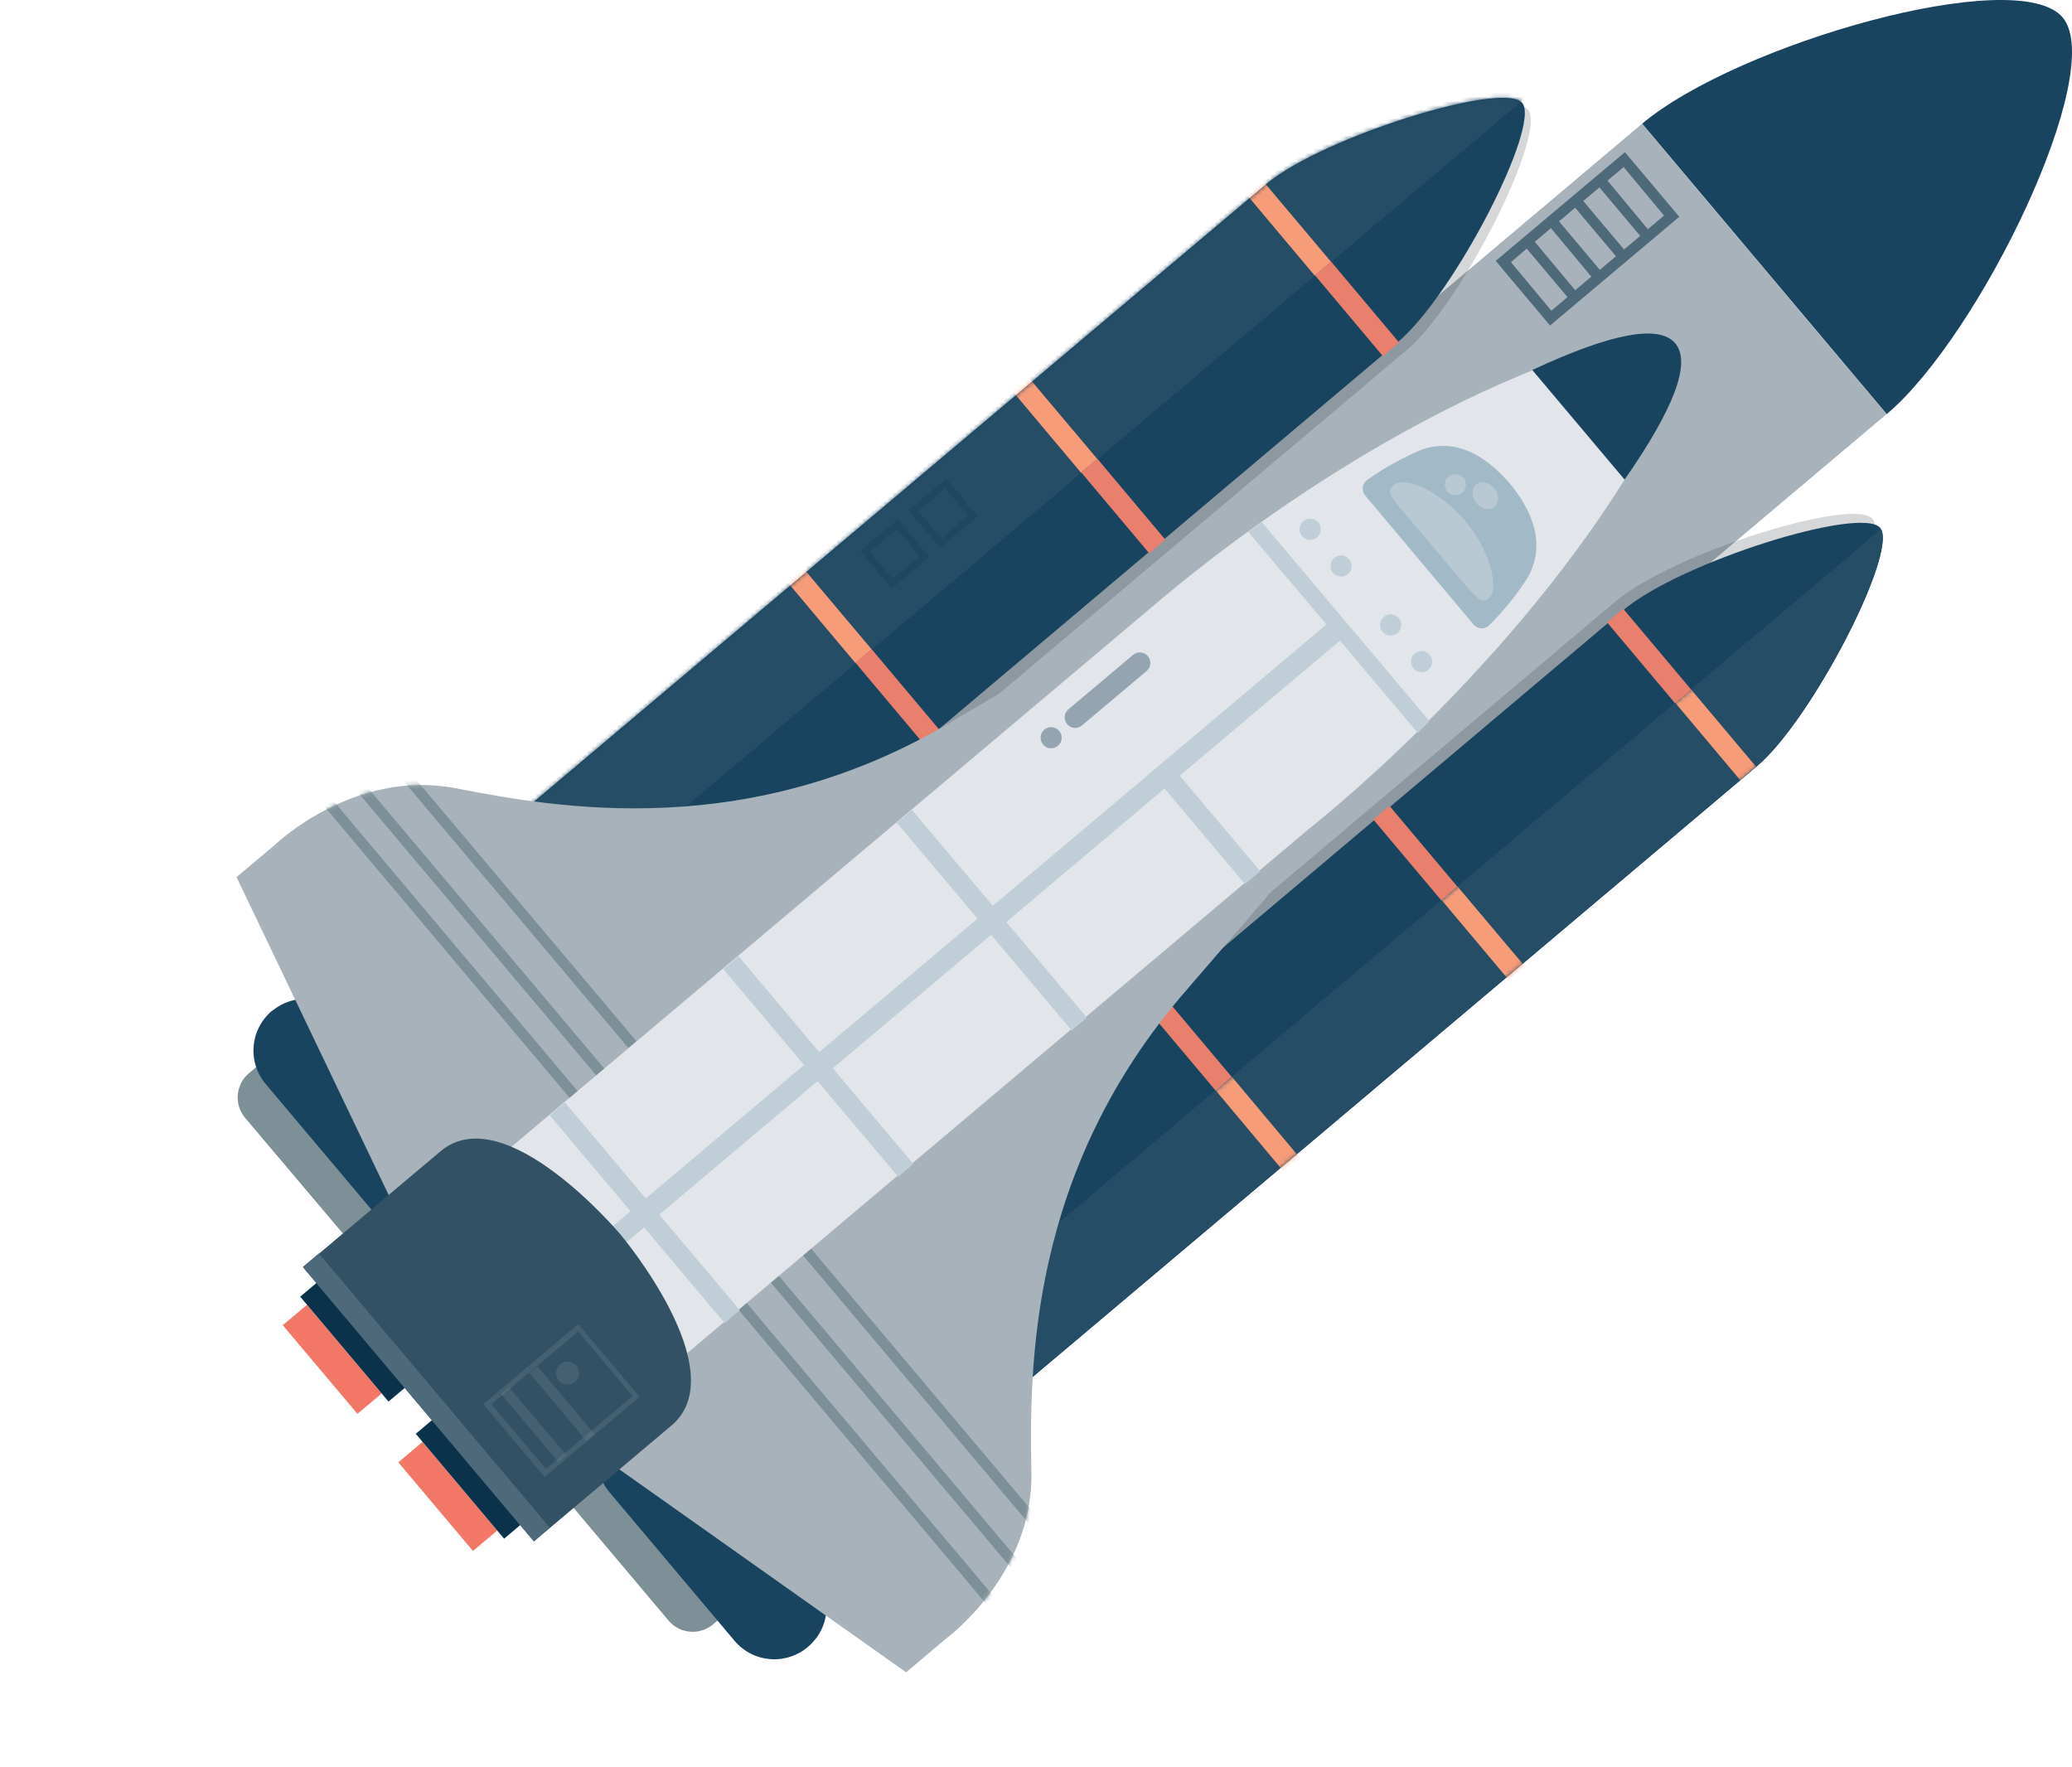 <svg width="482" height="411" viewBox="0 0 482 411" fill="none" xmlns="http://www.w3.org/2000/svg">
<path d="M479.821 4.051C490.324 16.537 460.599 78.042 438.897 96.338L382.002 28.778C404.08 10.181 469.317 -8.415 479.821 4.051Z" fill="#194460"/>
<path d="M381.989 28.779L438.872 96.331L170.729 322.452L113.846 254.9L381.989 28.779Z" fill="#A7B2BA"/>
<path opacity="0.186" d="M355.452 25.506C359.962 30.865 340.026 70.634 327.267 81.408L145.665 234.505L114.061 196.898L295.25 44.177C308.591 32.933 350.924 20.147 355.452 25.506Z" fill="#1C272B"/>
<path opacity="0.186" d="M435.627 120.726C440.024 125.953 419.788 165.346 406.973 176.139L225.427 329.236L194.65 292.682L375.839 139.886C389.16 128.642 431.268 115.498 435.627 120.726Z" fill="#1C272B"/>
<path d="M98.297 335.425L115.66 356.044L110.027 360.794L92.665 340.174L98.297 335.425Z" fill="#F27766"/>
<path d="M71.418 303.526L88.78 324.146L83.148 328.895L65.785 308.276L71.418 303.526Z" fill="#F27766"/>
<path d="M141.174 341.947L132.343 349.469L155.511 376.978C156.133 377.719 156.895 378.33 157.753 378.776C158.612 379.221 159.55 379.493 160.513 379.575C161.477 379.657 162.447 379.548 163.369 379.254C164.29 378.96 165.144 378.487 165.883 377.862L169.096 375.154L141.174 341.947Z" fill="#7D9098"/>
<path d="M143.298 330.101C142.073 331.122 141.063 332.376 140.326 333.791C139.589 335.205 139.139 336.752 139.003 338.341C138.867 339.93 139.046 341.531 139.532 343.05C140.018 344.57 140.799 345.978 141.832 347.193L170.843 381.66C171.867 382.884 173.123 383.894 174.538 384.63C175.954 385.366 177.501 385.814 179.091 385.949C180.681 386.083 182.281 385.902 183.8 385.414C185.319 384.926 186.727 384.142 187.942 383.107C189.166 382.086 190.176 380.832 190.913 379.417C191.65 378.003 192.1 376.456 192.236 374.867C192.373 373.278 192.193 371.677 191.707 370.158C191.222 368.638 190.44 367.23 189.407 366.015L160.265 331.398C158.155 329.045 155.219 327.596 152.069 327.355C148.919 327.113 145.797 328.097 143.354 330.101H143.298Z" fill="#194460"/>
<path d="M61.111 246.953L57.898 249.66C56.407 250.92 55.476 252.721 55.311 254.667C55.145 256.613 55.758 258.546 57.015 260.04L80.258 287.53L89.089 280.009L61.111 246.953Z" fill="#7D9098"/>
<path d="M63.31 235.106C62.084 236.127 61.073 237.38 60.334 238.793C59.595 240.207 59.144 241.753 59.006 243.343C58.867 244.932 59.046 246.533 59.53 248.053C60.014 249.573 60.794 250.982 61.826 252.199L90.987 286.816C92.009 288.039 93.263 289.049 94.677 289.785C96.092 290.52 97.637 290.969 99.225 291.103C100.814 291.238 102.413 291.056 103.93 290.569C105.448 290.081 106.854 289.298 108.067 288.263C109.291 287.242 110.301 285.988 111.038 284.573C111.776 283.159 112.225 281.612 112.362 280.023C112.498 278.434 112.318 276.833 111.832 275.314C111.347 273.794 110.565 272.386 109.533 271.171L80.277 236.404C78.165 234.055 75.23 232.609 72.081 232.368C68.933 232.126 65.812 233.107 63.366 235.106H63.31Z" fill="#194460"/>
<path d="M437.375 122.794C441.772 128.021 421.535 167.414 408.721 178.226L227.175 331.323L196.397 294.75L377.586 141.955C390.908 130.71 432.978 117.586 437.375 122.794Z" fill="#194460"/>
<path d="M437.585 123.102C441.061 129.4 421.31 167.605 408.721 178.227L227.175 331.323L212.021 313.316L437.585 123.102Z" fill="#254D66"/>
<path d="M266.971 234.881L270.729 231.722L286.531 250.525L282.774 253.684L266.971 234.881Z" fill="#E9806E"/>
<path d="M319.47 190.637L323.228 187.459L339.03 206.262L335.272 209.44L319.47 190.637Z" fill="#E9806E"/>
<path d="M373.847 144.776L377.605 141.617L393.407 160.42L389.65 163.579L373.847 144.776Z" fill="#E9806E"/>
<mask id="mask0" mask-type="alpha" maskUnits="userSpaceOnUse" x="212" y="123" width="226" height="209">
<path d="M437.585 123.102C441.061 129.4 421.31 167.605 408.721 178.227L227.175 331.323L212.021 313.316L437.585 123.102Z" fill="#254D66"/>
</mask>
<g mask="url(#mask0)">
<path d="M393.388 160.382L408.533 178.385L404.837 181.502L389.697 163.485L389.762 163.428L393.388 160.382Z" fill="#F69C79"/>
<path d="M335.441 209.29L339.067 206.225L356.316 226.702C355.187 227.889 353.982 229.001 352.709 230.03L335.328 209.346L335.441 209.29Z" fill="#F69C79"/>
<path d="M282.829 253.572L286.587 250.507L303.761 270.984C302.634 272.19 301.429 273.321 300.153 274.368L282.829 253.685V253.572Z" fill="#F69C79"/>
</g>
<path d="M354.099 23.926C349.702 18.699 307.482 31.974 294.667 42.729L113.121 195.845L143.917 232.436L325.106 79.64C338.428 68.396 358.496 29.134 354.099 23.926Z" fill="#194460"/>
<mask id="mask1" mask-type="alpha" maskUnits="userSpaceOnUse" x="113" y="22" width="242" height="211">
<path d="M354.099 23.926C349.702 18.699 307.482 31.974 294.667 42.729L113.121 195.845L143.917 232.436L325.106 79.64C338.428 68.396 358.496 29.134 354.099 23.926Z" fill="#194460"/>
</mask>
<g mask="url(#mask1)">
<path d="M337.264 2.313L354.642 22.97L103.468 234.986L86.091 214.33L337.264 2.313Z" fill="#254D66"/>
<path d="M306.016 63.977L309.643 60.912L292.412 40.454C291.029 41.358 289.711 42.357 288.467 43.444L305.847 64.127L306.016 63.977Z" fill="#F69C79"/>
<path d="M251.639 109.838L255.265 106.773L238.035 86.334C236.671 87.246 235.372 88.251 234.146 89.343L251.526 110.026L251.639 109.838Z" fill="#F69C79"/>
<path d="M199.14 154.12L202.767 151.055L185.518 130.579C184.165 131.5 182.866 132.498 181.628 133.568L199.009 154.252L199.14 154.12Z" fill="#F69C79"/>
</g>
<path d="M214.811 172.98L218.569 169.821L202.767 151.018L199.009 154.177L214.811 172.98Z" fill="#E9806E"/>
<path d="M267.328 128.698L271.086 125.539L255.284 106.736L251.526 109.895L267.328 128.698Z" fill="#E9806E"/>
<path d="M321.705 82.856L325.463 79.678L309.661 60.874L305.903 64.052L321.705 82.856Z" fill="#E9806E"/>
<path d="M218.795 126.31L212.481 118.789L219.997 112.471L226.311 119.993L218.795 126.31Z" stroke="#0B324B" stroke-opacity="0.22" stroke-width="1.608"/>
<path d="M207.558 135.787L201.226 128.266L208.742 121.948L215.074 129.47L207.558 135.787Z" stroke="#0B324B" stroke-opacity="0.22" stroke-width="1.608"/>
<path d="M276.216 230.086C239.106 272.469 239.501 318.725 239.933 342.549C240.365 366.372 220.072 381.189 220.072 381.189L210.79 389.03L134.147 334.783L320.165 177.907L322.382 176.026C312.987 187.534 276.216 230.067 276.216 230.067V230.086Z" fill="#A7B2BA"/>
<mask id="mask2" mask-type="alpha" maskUnits="userSpaceOnUse" x="134" y="176" width="189" height="214">
<path d="M276.216 230.086C239.106 272.469 239.501 318.725 239.933 342.549C240.365 366.372 220.072 381.189 220.072 381.189L210.79 389.03L134.147 334.783L320.165 177.907L322.382 176.026C312.987 187.534 276.216 230.067 276.216 230.067V230.086Z" fill="#A7B2BA"/>
</mask>
<g mask="url(#mask2)">
<path d="M168.526 296.975L232.637 373.111L230.755 374.698L166.644 298.562L168.526 296.975Z" fill="#7D9098"/>
<path d="M176.01 290.651L174.15 292.231L237.34 367.294L239.219 365.714L176.01 290.651Z" fill="#7D9098"/>
<path d="M183.263 284.033L181.384 285.612L244.142 360.13L246.021 358.55L183.263 284.033Z" fill="#7D9098"/>
</g>
<path d="M105.868 183.341C82.475 178.884 64.306 196.221 64.306 196.221L55.023 204.043L95.816 289.278L281.834 132.402L222.984 166.906C174.977 196.334 129.262 187.872 105.868 183.341Z" fill="#A7B2BA"/>
<mask id="mask3" mask-type="alpha" maskUnits="userSpaceOnUse" x="55" y="132" width="227" height="158">
<path d="M105.868 183.341C82.475 178.884 64.306 196.221 64.306 196.221L55.023 204.043L95.816 289.278L281.834 132.402L222.984 166.906C174.977 196.334 129.262 187.872 105.868 183.341Z" fill="#A7B2BA"/>
</mask>
<g mask="url(#mask3)">
<path d="M73.59 181.578L137.265 257.246L135.394 258.823L71.719 183.154L73.59 181.578Z" fill="#7D9098"/>
<path d="M78.041 174.315L76.162 175.894L139.37 250.957L141.249 249.378L78.041 174.315Z" fill="#7D9098"/>
<path d="M85.294 167.696L83.415 169.276L146.172 243.793L148.051 242.214L85.294 167.696Z" fill="#7D9098"/>
</g>
<path d="M379.014 109.895C378.563 110.534 378.075 111.455 377.605 112.095C348.18 158.821 304.325 192.949 304.325 192.949L131.704 338.524L111.355 314.381L368.605 97.616L379.014 109.989V109.895Z" fill="#E2E5EA"/>
<path d="M358.721 85.206C359.717 84.868 360.431 84.529 361.408 84.191L372.325 97.146L114.718 314.4L93.054 288.621L265.919 142.932C266.032 143.083 307.125 105.42 358.853 85.206H358.721Z" fill="#E2E5EA"/>
<path d="M77.336 295.316L97.883 319.717L90.383 326.042L69.836 301.641L77.336 295.316Z" fill="#0B324B"/>
<path d="M104.216 327.214L124.763 351.615L117.263 357.94L96.716 333.539L104.216 327.214Z" fill="#0B324B"/>
<path d="M330.18 130.259L342.806 145.301C343.226 145.798 343.825 146.109 344.473 146.165C345.121 146.222 345.765 146.019 346.264 145.602L346.489 145.395C349.863 142.026 352.862 138.299 355.433 134.283C357.989 129.582 359.341 122.418 351.243 112.49C342.825 102.806 335.554 102.843 330.574 104.667C326.179 106.526 321.996 108.853 318.098 111.606L317.873 111.794C317.625 112 317.42 112.254 317.27 112.54C317.121 112.826 317.029 113.139 317.002 113.461C316.974 113.783 317.01 114.107 317.108 114.414C317.205 114.722 317.363 115.007 317.572 115.254L330.18 130.259Z" fill="#A2B9C8"/>
<path d="M310.112 147.107L313.044 144.625L332.529 167.753C331.608 168.768 330.65 169.501 329.823 170.517L310.112 147.107Z" fill="#C0CED7"/>
<path d="M290.346 123.697C291.511 122.963 292.394 122.23 293.54 121.497L313.044 144.625L310.113 147.107L290.346 123.697Z" fill="#C0CED7"/>
<path d="M272.822 178.529L293.164 202.686L289.629 205.666L269.288 181.51L272.822 178.529Z" fill="#C0CED7"/>
<path d="M232.488 212.573L252.83 236.729L249.295 239.71L228.954 215.554L232.488 212.573Z" fill="#C0CED7"/>
<path d="M212.153 188.407L232.494 212.563L228.96 215.544L208.618 191.388L212.153 188.407Z" fill="#C0CED7"/>
<path d="M192.123 246.603L212.464 270.759L208.93 273.74L188.588 249.584L192.123 246.603Z" fill="#C0CED7"/>
<path d="M171.788 222.437L192.129 246.593L188.595 249.574L168.253 225.418L171.788 222.437Z" fill="#C0CED7"/>
<path d="M151.758 280.633L172.1 304.789L168.565 307.77L148.224 283.613L151.758 280.633Z" fill="#C0CED7"/>
<path d="M131.423 256.467L151.764 280.623L148.23 283.604L127.889 259.447L131.423 256.467Z" fill="#C0CED7"/>
<path d="M311.352 142.906L314.512 146.659L112.722 316.825L109.562 313.073L311.352 142.906Z" fill="#C0CED7"/>
<path d="M70.506 294.751L124.226 358.55L156.168 331.643C171.2 319.007 144.293 287.117 144.293 287.117C144.293 287.117 117.424 255.151 102.449 267.843L70.506 294.751Z" fill="#335165"/>
<path d="M74.179 291.581L127.902 355.379L124.151 358.542L70.429 294.743L74.179 291.581Z" fill="#4E697A"/>
<path d="M304.776 125.596C303.417 125.596 302.315 124.493 302.315 123.133C302.315 121.772 303.417 120.669 304.776 120.669C306.136 120.669 307.238 121.772 307.238 123.133C307.238 124.493 306.136 125.596 304.776 125.596Z" fill="#C0CED7"/>
<path d="M311.973 134.133C310.613 134.133 309.511 133.03 309.511 131.669C309.511 130.309 310.613 129.206 311.973 129.206C313.332 129.206 314.434 130.309 314.434 131.669C314.434 133.03 313.332 134.133 311.973 134.133Z" fill="#C0CED7"/>
<path d="M323.51 147.841C322.15 147.841 321.048 146.738 321.048 145.377C321.048 144.017 322.15 142.914 323.51 142.914C324.869 142.914 325.971 144.017 325.971 145.377C325.971 146.738 324.869 147.841 323.51 147.841Z" fill="#C0CED7"/>
<path d="M330.706 156.377C329.347 156.377 328.245 155.274 328.245 153.914C328.245 152.554 329.347 151.451 330.706 151.451C332.065 151.451 333.167 152.554 333.167 153.914C333.167 155.274 332.065 156.377 330.706 156.377Z" fill="#C0CED7"/>
<path d="M263.57 152.353L248.538 165.008C248.043 165.424 247.733 166.021 247.677 166.666C247.62 167.311 247.822 167.952 248.238 168.449C248.443 168.699 248.696 168.906 248.982 169.057C249.268 169.208 249.581 169.3 249.903 169.328C250.225 169.356 250.55 169.32 250.858 169.22C251.165 169.121 251.45 168.961 251.695 168.749L266.727 156.095C267.223 155.675 267.534 155.075 267.59 154.427C267.646 153.779 267.444 153.135 267.027 152.635C266.82 152.388 266.565 152.185 266.279 152.037C265.992 151.889 265.679 151.799 265.358 151.773C265.036 151.747 264.713 151.785 264.406 151.884C264.099 151.984 263.815 152.143 263.57 152.353Z" fill="#0B324B" fill-opacity="0.356"/>
<path d="M242.939 169.746C242.692 169.954 242.489 170.209 242.342 170.496C242.194 170.782 242.104 171.096 242.078 171.417C242.052 171.739 242.089 172.063 242.189 172.37C242.288 172.677 242.447 172.961 242.657 173.206C242.863 173.452 243.116 173.655 243.401 173.803C243.686 173.95 243.998 174.04 244.318 174.066C244.637 174.092 244.959 174.055 245.265 173.956C245.57 173.856 245.852 173.697 246.096 173.488C246.345 173.285 246.552 173.033 246.702 172.749C246.853 172.464 246.945 172.152 246.973 171.831C247.001 171.51 246.965 171.187 246.866 170.88C246.767 170.574 246.607 170.291 246.396 170.047C246.191 169.797 245.939 169.59 245.653 169.439C245.367 169.288 245.053 169.195 244.731 169.167C244.409 169.139 244.084 169.176 243.777 169.275C243.469 169.375 243.184 169.535 242.939 169.746Z" fill="#0B324B" fill-opacity="0.356"/>
<path opacity="0.246" d="M126.687 343.583L148.784 324.949L134.523 308.026L112.426 326.641L126.687 343.564V343.583ZM147.168 324.78L126.988 341.703L114.324 326.66L134.504 309.737L147.168 324.78Z" fill="#7D9098"/>
<path opacity="0.246" d="M118.385 322.642L131.776 338.545L129.894 340.132L116.502 324.229L118.385 322.642Z" fill="#7D9098"/>
<path opacity="0.246" d="M125.044 317.832L138.344 333.637L136.474 335.214L123.174 319.408L125.044 317.832Z" fill="#7D9098"/>
<path opacity="0.246" d="M129.995 321.156C129.039 320.021 129.184 318.324 130.319 317.367C131.453 316.411 133.149 316.555 134.105 317.691C135.061 318.827 134.916 320.523 133.781 321.48C132.647 322.437 130.952 322.292 129.995 321.156Z" fill="#7D9098"/>
<path d="M346.489 138.984C344.423 140.732 344.178 140.037 333.562 127.438C322.946 114.84 322.063 114.671 324.374 112.715C326.685 110.76 334.802 113.994 340.909 121.252C347.016 128.51 348.594 137.216 346.489 138.984Z" fill="#E7EBEF" fill-opacity="0.319"/>
<path d="M338.56 115.217C337.2 115.217 336.098 114.114 336.098 112.753C336.098 111.393 337.2 110.29 338.56 110.29C339.919 110.29 341.021 111.393 341.021 112.753C341.021 114.114 339.919 115.217 338.56 115.217Z" fill="#E7EBEF" fill-opacity="0.319"/>
<path d="M343.445 117.056C342.248 115.634 342.204 113.701 343.347 112.737C344.49 111.774 346.386 112.145 347.583 113.566C348.78 114.988 348.824 116.921 347.682 117.885C346.539 118.849 344.642 118.477 343.445 117.056Z" fill="#E7EBEF" fill-opacity="0.319"/>
<path d="M356.448 86.072L377.924 111.569C389.536 94.884 393.463 84.317 389.706 79.866C385.948 75.416 374.862 77.485 356.448 86.072Z" fill="#194460"/>
<path d="M357.03 56.249L360.788 53.072L370.183 64.354L366.425 67.513L357.03 56.249ZM355.151 57.829L364.64 69.111L360.882 72.27L351.487 60.988L355.151 57.829ZM362.667 51.492L366.425 48.333L375.914 59.615L372.156 62.774L362.667 51.492ZM368.304 46.754L372.062 43.595L381.551 54.877L377.793 58.036L368.304 46.754ZM373.941 42.015L377.699 38.856L387.094 50.138L383.336 53.316L373.941 42.015ZM377.999 35.397L347.936 60.687L360.581 75.73L390.645 50.42L377.999 35.397Z" fill="#4E697A"/>
</svg>
